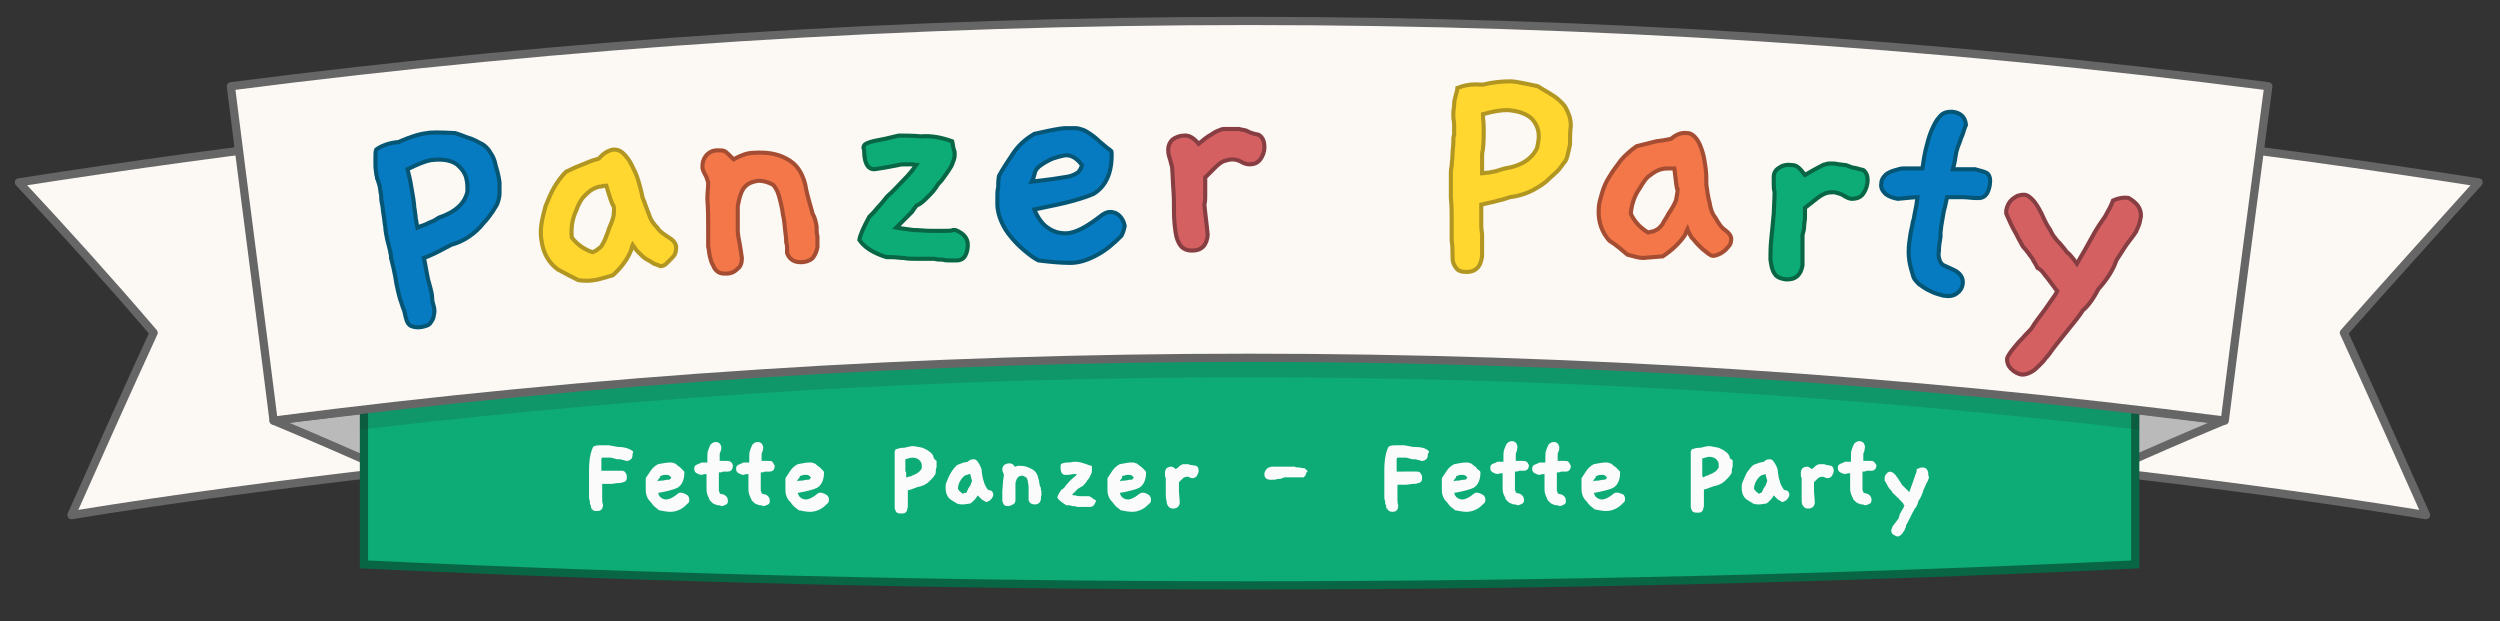 <?xml version="1.0" encoding="utf-8"?>
<!-- Generator: Adobe Illustrator 19.0.0, SVG Export Plug-In . SVG Version: 6.00 Build 0)  -->
<svg version="1.1" id="Ebene_1" xmlns="http://www.w3.org/2000/svg" xmlns:xlink="http://www.w3.org/1999/xlink" x="0px" y="0px"
	 viewBox="-145 383.3 304.3 75.6" style="enable-background:new -145 383.3 304.3 75.6;" xml:space="preserve">
<rect x="-145" y="383.3" width="304.3" height="75.6" fill="#333333" stroke="none"/>
<style type="text/css">
	.st0{display:none;opacity:0.12;}
	.st1{display:inline;fill:#222222;stroke:#222222;stroke-miterlimit:10;}
	.st2{fill:#FCF9F5;stroke:#666666;stroke-linecap:round;stroke-linejoin:round;stroke-miterlimit:10;}
	.st3{fill:#BABABA;stroke:#666666;stroke-linecap:round;stroke-linejoin:round;stroke-miterlimit:10;}
	.st4{fill:#0DAB76;}
	.st5{fill:none;stroke:#086644;stroke-miterlimit:10;}
	.st6{opacity:0.15;fill:#222222;enable-background:new    ;}
	.st7{fill:#FBFBFB;}
	.st8{fill:#067BC2;stroke:#055575;stroke-width:0.5;stroke-miterlimit:10;}
	.st9{fill:#FFD72F;stroke:#B29622;stroke-width:0.5;stroke-miterlimit:10;}
	.st10{fill:#F37748;stroke:#A54D32;stroke-width:0.5;stroke-miterlimit:10;}
	.st11{fill:#0DAB76;stroke:#086644;stroke-width:0.5;stroke-miterlimit:10;}
	.st12{fill:#D56062;stroke:#873E42;stroke-width:0.5;stroke-miterlimit:10;}
</style>
<g id="Shatten" class="st0">
	<path class="st1" d="M157.3,406.8c-0.1-0.2-0.2-0.3-0.4-0.3c-15-2.3-28.3-4.1-40.6-5.5c-0.3,0-0.5,0.2-0.6,0.4
		c-0.1,1.1-0.3,2.3-0.4,3.4h-0.4c-3.8,0.2-7.5,0.3-11.3,0.5H-89.3c-3.8-0.2-7.5-0.3-11.3-0.5h-0.4c-0.1-1.1-0.3-2.3-0.4-3.4
		c0-0.3-0.3-0.5-0.6-0.4c-12.4,1.4-25.6,3.2-40.6,5.5c-0.2,0-0.3,0.2-0.4,0.3c-0.1,0.2,0,0.4,0.1,0.5c6,6.4,11.3,12.3,16.2,18
		c-3.4,7.3-6.7,14.7-9.9,21.9c-0.1,0.2-0.1,0.4,0.1,0.5c0.1,0.1,0.2,0.2,0.4,0.2h0.1c10.6-1.7,21.8-3.3,34.9-4.8v10.8h0.5
		c35.8,1.7,71.8,2.5,107.8,2.5s72.1-0.8,107.8-2.5h0.5v-10.8c13.1,1.6,24.3,3.1,34.9,4.8h0.1c0.2,0,0.3-0.1,0.4-0.2
		c0.1-0.1,0.1-0.3,0.1-0.5c-3.2-7.2-6.5-14.6-9.9-21.9c5.4-6.1,10.9-12.2,16.2-18.1C157.3,407.2,157.4,407,157.3,406.8z"/>
</g>
<g id="Ebene_1_1_">
	<g id="Banner">
		<path id="right_x5F_main" class="st2" d="M111.4,440.7c13,1.5,26,3.2,38.9,5.3c-3.3-7.4-6.6-14.8-10-22.2
			c5.4-6.1,10.9-12.2,16.4-18.3c-13.5-2.1-27.1-4-40.6-5.5C114.4,413.6,112.9,427.1,111.4,440.7z"/>
		<path id="right_x5F_shadow" class="st3" d="M125.7,434.5c-4.8,2-9.6,4.1-14.3,6.2l0.9-7.8L125.7,434.5"/>
		<path id="left_x5F_main" class="st2" d="M-97.4,440.7c-13,1.5-26,3.2-38.9,5.3c3.3-7.4,6.6-14.8,10-22.2
			c-5.3-6.2-10.8-12.3-16.4-18.3c13.5-2.1,27.1-4,40.6-5.5C-100.5,413.6-99,427.1-97.4,440.7z"/>
		<path id="left_x5F_shadow" class="st3" d="M-111.7,434.5c4.8,2,9.6,4.1,14.3,6.2l-0.9-7.8L-111.7,434.5z"/>
		<g id="subline">
			<path class="st4" d="M114.9,452c-71.8,3.4-143.8,3.4-215.6,0c0-16,0-32.1,0-48.1c71.8,3.4,143.8,3.4,215.6,0
				C114.9,419.9,114.9,436,114.9,452z"/>
			<path class="st5" d="M114.9,452c-71.8,3.4-143.8,3.4-215.6,0c0-16,0-32.1,0-48.1c71.8,3.4,143.8,3.4,215.6,0
				C114.9,419.9,114.9,436,114.9,452z"/>
		</g>
		<path id="shadow" class="st6" d="M-100.7,403.8h-0.5v31.8c71.9-8.5,144.6-8.5,216.6,0v-31.9h-0.5
			C43.3,407.1-29.2,407.1-100.7,403.8z"/>
		<path id="main" class="st2" d="M125.8,434.5c-78.9-10.2-158.7-10.2-237.5,0c-1.7-13.6-3.5-27.1-5.2-40.7
			c82.3-10.6,165.7-10.6,248,0C129.3,407.4,127.5,420.9,125.8,434.5z"/>
	</g>
	<g id="Slogan">
		<path class="st7" d="M-68,438.2c-0.4-0.3-1-0.5-1.8-0.5c-0.6-0.1-1-0.2-1.1-0.2l0,0l0,0c-0.1,0-0.4,0-1.1,0
			c-0.5,0-0.7,0.1-0.8,0.2c-0.3,0.6-0.5,1.5-0.5,2.9c0,0.3,0,0.6,0,0.8v0.7c0,0.2,0,0.4,0,0.5c0,0.2,0,0.3,0,0.5s0,0.4,0,0.6
			s0,0.4,0.1,0.6l0,0c0,0,0,0,0,0.1s0,0.3,0.1,0.4l0.1,0.6v-0.3c0,0.1,0.1,0.1,0.1,0.2c0.1,0.2,0.3,0.2,0.6,0.2
			c0.3,0,0.7-0.1,0.7-0.8l0,0l0,0c-0.1-0.2-0.1-0.5-0.1-0.8v-0.2c0-0.1,0-0.1,0-0.2v-1.3c0.1,0,0.2,0,0.3,0h0.7
			c0.4,0,0.6-0.1,0.9-0.1s0.4,0,0.6-0.1c0.2,0,0.3-0.1,0.4-0.2s0.1-0.3,0.1-0.5s-0.1-0.4-0.2-0.5c-0.1-0.2-0.3-0.2-0.5-0.2
			c-0.1,0-0.2,0-0.4,0c-0.2,0-0.3,0-0.5,0h-0.4c-0.1,0-0.2,0-0.2,0h-0.9l0,0c0-0.1,0-0.2,0-0.3c0-0.1,0-0.2,0-0.3c0-0.1,0-0.2,0-0.3
			v-0.3c0-0.1,0-0.2,0-0.2c0-0.1,0-0.1,0.1-0.2c0,0,0,0,0.1,0c0.2,0,0.5,0,0.8,0s0.5,0.1,0.9,0.2h0.1c0.1,0,0.2,0,0.3,0
			c0.1,0,0.2,0.1,0.4,0.1c0.1,0,0.2,0.1,0.3,0.1c0.1,0,0.2,0,0.2,0c0.1,0,0.3-0.1,0.5-0.3c0.1-0.2,0.1-0.4,0.1-0.6
			C-67.9,438.4-67.9,438.3-68,438.2L-68,438.2z"/>
		<path class="st7" d="M-62.5,443.4c-0.6,0.5-1.1,0.7-1.4,0.7c-0.2,0-0.5-0.1-0.6-0.2c-0.2-0.1-0.3-0.3-0.4-0.6
			c0.6-0.1,1-0.2,1.4-0.3c0.4-0.1,0.7-0.2,0.9-0.3c0.6-0.3,0.9-1,0.9-1.9c0-0.1-0.1-0.2-0.2-0.3c-0.1-0.1-0.2-0.2-0.3-0.3
			c-0.1-0.1-0.3-0.2-0.4-0.3c-0.1-0.1-0.2-0.2-0.3-0.2s-0.2-0.1-0.3-0.1s-0.2,0-0.4,0c-0.3,0-0.7,0.1-1.3,0.2l0,0
			c-0.4,0.2-0.7,0.5-0.9,0.8c-0.2,0.3-0.4,0.6-0.6,0.9v0.1c0,0.2,0,0.3,0,0.5c0,0.1,0,0.3,0,0.4s0,0.2,0,0.3c0,0.3,0,0.5,0.1,0.8
			s0.2,0.5,0.4,0.7c0.2,0.2,0.3,0.4,0.5,0.6s0.4,0.3,0.6,0.5l0,0c0.5,0.1,1,0.2,1.4,0.2s0.8-0.1,1.2-0.3c0.4-0.2,0.7-0.5,1-0.8l0,0
			c0.1-0.1,0.1-0.3,0.1-0.4c0-0.2-0.1-0.4-0.2-0.5C-61.9,443.2-62.3,443.2-62.5,443.4z M-64.5,441.2c0.1,0,0.2-0.1,0.4-0.1
			c0.1,0,0.2,0,0.3,0c0.2,0,0.3,0.1,0.5,0.3c0,0.1-0.1,0.1-0.1,0.2c-0.1,0.1-0.2,0.1-0.4,0.1s-0.4,0.1-0.6,0.1c-0.2,0-0.4,0-0.6,0.1
			l0.1-0.2c0.1-0.1,0.1-0.2,0.2-0.2C-64.7,441.3-64.6,441.2-64.5,441.2z"/>
		<path class="st7" d="M-56.1,439.5c-0.1-0.1-0.3-0.1-0.6-0.1c0,0-0.1,0-0.2,0c-0.1,0-0.1,0-0.2,0h-0.1c-0.1,0-0.1,0-0.2,0l0,0v-0.5
			c0,0,0-0.1,0-0.2s0-0.3,0.1-0.4l0.1-0.4c0-0.1,0-0.2,0-0.2c-0.1-0.4-0.3-0.6-0.7-0.6c-0.2,0-0.4,0.1-0.6,0.3
			c-0.1,0.2-0.2,0.4-0.3,0.7c-0.1,0.3-0.1,0.5-0.1,0.8s0,0.5,0,0.7c-0.1,0-0.1,0-0.2,0c-0.1,0-0.2,0-0.2,0h-0.2
			c-0.1,0-0.2,0-0.3,0.1c-0.3,0.1-0.5,0.2-0.6,0.3c-0.1,0.1-0.1,0.3-0.1,0.4c0,0.2,0.1,0.4,0.3,0.5s0.4,0.2,0.6,0.2l0,0
			c0.3-0.1,0.5-0.1,0.6-0.1c0,0.2,0,0.4,0,0.5s0,0.2,0,0.3c0,0.1,0,0.2,0,0.3c0,0.1,0,0.3,0,0.6c0,0.3,0,0.5,0.1,0.8
			c0.1,0.2,0.2,0.5,0.3,0.7c0.1,0.1,0.2,0.2,0.3,0.3c0.1,0.1,0.3,0.2,0.4,0.2c0.1,0.1,0.3,0.1,0.4,0.1c0.1,0,0.3,0.1,0.3,0.1
			c0.2,0,0.4-0.1,0.6-0.2c0.2-0.1,0.2-0.3,0.2-0.5s-0.1-0.5-0.5-0.7l-0.4-0.1c-0.1,0-0.1-0.1-0.1-0.1c0-0.1-0.1-0.2-0.1-0.3v-0.6
			v-0.1c0,0,0,0,0-0.1c0-0.3,0-0.6,0-0.9c0-0.2,0-0.4,0-0.5c0.2,0,0.4,0,0.5-0.1h0.5h0.1c0.2,0,0.6-0.1,0.6-0.7
			C-55.8,439.8-55.9,439.6-56.1,439.5L-56.1,439.5z"/>
		<path class="st7" d="M-51,439.5c-0.1-0.1-0.3-0.1-0.6-0.1c0,0-0.1,0-0.2,0c-0.1,0-0.1,0-0.2,0h-0.1c-0.1,0-0.1,0-0.2,0l0,0v-0.5
			c0,0,0-0.1,0-0.2s0-0.3,0.1-0.4l0.1-0.4c0-0.1,0-0.2,0-0.2c-0.1-0.4-0.3-0.6-0.7-0.6c-0.2,0-0.4,0.1-0.6,0.3
			c-0.1,0.2-0.2,0.4-0.3,0.7c-0.1,0.3-0.1,0.5-0.1,0.8s0,0.5,0,0.7c-0.1,0-0.1,0-0.2,0c-0.1,0-0.2,0-0.2,0h-0.2
			c-0.1,0-0.2,0-0.3,0.1c-0.3,0.1-0.5,0.2-0.6,0.3c-0.1,0.1-0.1,0.3-0.1,0.4c0,0.2,0.1,0.4,0.3,0.5s0.4,0.2,0.6,0.2l0,0
			c0.3-0.1,0.5-0.1,0.6-0.1c0,0.2,0,0.4,0,0.5s0,0.2,0,0.3c0,0.1,0,0.2,0,0.3c0,0.1,0,0.3,0,0.6c0,0.3,0,0.5,0.1,0.8
			c0.1,0.2,0.2,0.5,0.3,0.7c0.1,0.1,0.2,0.2,0.3,0.3c0.1,0.1,0.3,0.2,0.4,0.2c0.1,0.1,0.3,0.1,0.4,0.1c0.1,0,0.3,0.1,0.3,0.1
			c0.2,0,0.4-0.1,0.6-0.2c0.2-0.1,0.2-0.3,0.2-0.5s-0.1-0.5-0.5-0.7l-0.4-0.1c-0.1,0-0.1-0.1-0.1-0.1c0-0.1-0.1-0.2-0.1-0.3v-0.6
			v-0.1c0,0,0,0,0-0.1c0-0.3,0-0.6,0-0.9c0-0.2,0-0.4,0-0.5c0.2,0,0.4,0,0.5-0.1h0.5h0.1c0.2,0,0.6-0.1,0.6-0.7
			C-50.8,439.8-50.9,439.6-51,439.5L-51,439.5z"/>
		<path class="st7" d="M-45.5,443.4c-0.6,0.5-1.1,0.7-1.4,0.7c-0.2,0-0.5-0.1-0.6-0.2c-0.2-0.1-0.3-0.3-0.4-0.6
			c0.6-0.1,1-0.2,1.4-0.3c0.4-0.1,0.7-0.2,0.9-0.3c0.6-0.3,0.9-1,0.9-1.9c0-0.1-0.1-0.2-0.2-0.3c-0.1-0.1-0.2-0.2-0.3-0.3
			c-0.1-0.1-0.3-0.2-0.4-0.3c-0.1-0.1-0.2-0.2-0.3-0.2s-0.2-0.1-0.3-0.1s-0.2,0-0.4,0c-0.3,0-0.7,0.1-1.3,0.2l0,0
			c-0.4,0.2-0.7,0.5-0.9,0.8s-0.4,0.6-0.6,0.9v0.1c0,0.2,0,0.3,0,0.5c0,0.1,0,0.3,0,0.4s0,0.2,0,0.3c0,0.3,0,0.5,0.1,0.8
			s0.2,0.5,0.4,0.7s0.3,0.4,0.5,0.6s0.4,0.3,0.6,0.5l0,0c0.5,0.1,1,0.2,1.4,0.2s0.8-0.1,1.2-0.3c0.4-0.2,0.7-0.5,1-0.8l0,0
			c0.1-0.1,0.1-0.3,0.1-0.4c0-0.2-0.1-0.4-0.2-0.5C-44.9,443.2-45.3,443.2-45.5,443.4z M-47.5,441.2c0.1,0,0.2-0.1,0.4-0.1
			c0.1,0,0.2,0,0.3,0c0.2,0,0.3,0.1,0.5,0.3c0,0.1-0.1,0.1-0.1,0.2c-0.1,0.1-0.2,0.1-0.4,0.1s-0.4,0.1-0.6,0.1c-0.2,0-0.4,0-0.6,0.1
			l0.1-0.2c0.1-0.1,0.1-0.2,0.2-0.2C-47.7,441.3-47.6,441.2-47.5,441.2z"/>
		<path class="st7" d="M-31.4,438.8c-0.1-0.2-0.2-0.3-0.3-0.4c-0.1-0.1-0.3-0.2-0.4-0.3l-0.6-0.3l0,0c-0.6-0.1-1-0.2-1.1-0.2
			c-0.4,0-0.7,0.1-1.1,0.2H-35c-0.4,0-0.7,0.1-1,0.2l0,0l0,0c0,0.1-0.1,0.2-0.1,0.3c0,0.1,0,0.3,0,0.4s0,0.2,0,0.3
			c0,0.1,0,0.2,0,0.2c0,0.1,0,0.2,0,0.3c0,0.1,0,0.2,0,0.4c0,0.1,0,0.2,0,0.4v1c0,0.1,0,0.2,0,0.3c0,0,0,0.1,0,0.2s0,0.2,0,0.3
			c0,0.1,0,0.2,0,0.3c0,0.1,0,0.2,0,0.2v0.1c0,0.3,0,0.6,0,0.8c0,0.2,0,0.4,0,0.6s0,0.3,0,0.4l0,0c0,0.2,0,0.3,0,0.5s0,0.3,0.1,0.4
			c0,0.1,0.1,0.3,0.2,0.3c0.1,0.1,0.3,0.1,0.5,0.1s0.4,0,0.5-0.1s0.2-0.2,0.2-0.3c0-0.1,0.1-0.3,0.1-0.4v-0.4c0-0.2,0-0.3,0-0.4
			s0-0.3,0-0.4V443c0.2-0.1,0.4-0.1,0.6-0.2c0.2-0.1,0.4-0.1,0.5-0.2c0.6-0.1,1.1-0.3,1.5-0.7c0.2-0.2,0.3-0.3,0.4-0.4
			s0.2-0.3,0.3-0.4c0.1-0.1,0.1-0.3,0.1-0.4s0-0.3,0.1-0.5l0,0c0-0.3,0-0.5,0-0.8C-31.3,439.2-31.4,439-31.4,438.8z M-34.8,440.6
			L-34.8,440.6L-34.8,440.6c0-0.4,0-0.7,0-0.9c0-0.2,0-0.4,0-0.5c0.4-0.1,0.7-0.2,0.8-0.2c0.4,0,0.7,0.1,0.9,0.3
			c0.2,0.2,0.3,0.4,0.3,0.6c0,0.1,0,0.3,0,0.4c-0.2,0.4-0.6,0.7-1.2,0.9c-0.1,0.1-0.2,0.1-0.3,0.1s-0.2,0.1-0.3,0.1h-0.1
			c0-0.1,0-0.2,0-0.3v-0.3C-34.8,440.7-34.8,440.6-34.8,440.6z"/>
		<path class="st7" d="M-24.9,442.7c-0.1-0.2-0.2-0.3-0.3-0.6l-0.2-0.7c0-0.2-0.1-0.5-0.1-0.7c0-0.3-0.1-0.5-0.2-0.7
			s-0.2-0.4-0.3-0.5c-0.1-0.2-0.3-0.3-0.5-0.3c-0.3,0-0.5,0.1-0.7,0.3c-0.1,0-0.3,0.1-0.5,0.1c-0.3,0.1-0.5,0.2-0.8,0.3l0,0
			c-0.2,0.2-0.4,0.4-0.6,0.7s-0.3,0.5-0.4,0.7s-0.2,0.5-0.3,0.7c-0.1,0.2-0.1,0.5-0.1,0.7c0,0.6,0.2,1.1,0.6,1.4l0.8,0.5l0,0
			c0.3,0.1,0.5,0.1,0.7,0.1c0.1,0,0.2,0,0.8-0.1h0.1c0.4-0.3,0.7-0.6,0.9-1l0.1,0.1c0.1,0.1,0.2,0.2,0.3,0.3
			c0.1,0.1,0.2,0.2,0.3,0.2c0.1,0.1,0.2,0.1,0.3,0.2l0,0c0.1,0,0.2,0,0.3-0.1c0.1,0,0.2-0.1,0.3-0.2c0.1-0.1,0.2-0.2,0.2-0.3
			c0.1-0.1,0.1-0.2,0.1-0.3c0-0.2-0.1-0.4-0.3-0.5C-24.6,443-24.8,442.9-24.9,442.7z M-27.6,443.3c-0.1,0-0.1,0.1-0.2,0.1
			c-0.3-0.2-0.5-0.4-0.6-0.6c0-0.3,0.1-0.7,0.3-1c0.1-0.2,0.3-0.4,0.4-0.5s0.3-0.2,0.4-0.2s0.2-0.1,0.3-0.1h0.1
			c0.1,0.5,0.2,0.7,0.2,0.8c0,0.1,0,0.2-0.1,0.3c0,0.2-0.1,0.3-0.3,0.6c-0.1,0.1-0.1,0.3-0.2,0.4c0,0.1-0.1,0.2-0.1,0.2
			C-27.5,443.3-27.5,443.3-27.6,443.3z"/>
		<path class="st7" d="M-18.2,443.4L-18.2,443.4c0-0.2-0.1-0.4-0.1-0.5s0-0.3-0.1-0.4s0-0.2-0.1-0.4c0-0.1,0-0.3-0.1-0.5
			c-0.1-0.6-0.4-1-0.8-1.2s-0.8-0.4-1.3-0.4c-0.2,0-0.3,0-0.4,0s-0.2,0.1-0.4,0.1c-0.1-0.2-0.2-0.3-0.3-0.3
			c-0.1-0.1-0.2-0.1-0.4-0.1c-0.2,0-0.4,0.1-0.6,0.2c-0.1,0.2-0.2,0.3-0.2,0.5c0,0.1,0,0.2,0.1,0.4c0,0.1,0.1,0.2,0.1,0.3l-0.1,0.7
			l-0.1,1.3c0,0.1,0,0.2,0,0.3c0,0.1,0,0.2,0,0.3c0,0.1,0,0.3,0,0.4s0,0.3,0.1,0.4c0,0.1,0.1,0.3,0.2,0.3c0.1,0.1,0.2,0.1,0.4,0.1
			c0.2,0,0.4-0.1,0.6-0.2s0.3-0.3,0.3-0.5s0-0.5,0-0.6c0-0.2,0-0.4,0-0.5c0-0.2,0-0.4,0-0.6s0-0.3,0-0.4c0.1-0.4,0.2-0.6,0.3-0.7
			c0.1-0.1,0.3-0.2,0.5-0.2c0.1,0,0.3,0.1,0.5,0.2c0,0,0.1,0.1,0.2,0.4c0,0.2,0.1,0.5,0.1,0.8s0,0.5,0,0.8v0.6c0,0.1,0,0.1,0,0.2
			l0,0l0,0c0.1,0.2,0.2,0.5,0.8,0.5c0.2,0,0.4-0.1,0.5-0.2s0.2-0.3,0.2-0.5S-18.3,443.7-18.2,443.4c-0.1,0-0.1-0.1-0.1-0.2
			L-18.2,443.4L-18.2,443.4z"/>
		<path class="st7" d="M-12.4,443.7L-12.4,443.7c-0.1,0-0.1,0-0.1,0l0,0h-0.3c-0.2,0-0.3,0-0.6,0c-0.2,0-0.4,0-0.7-0.1
			c-0.2,0-0.3,0-0.4-0.1c0.1-0.1,0.1-0.1,0.2-0.2c0.1-0.1,0.2-0.2,0.3-0.3c0.1-0.1,0.2-0.2,0.2-0.2c0.2-0.1,0.3-0.2,0.5-0.3
			c0.2-0.1,0.3-0.3,0.5-0.5c0.1-0.1,0.1-0.2,0.2-0.3c0.1-0.1,0.2-0.2,0.2-0.3c0.1-0.1,0.1-0.2,0.2-0.4c0.1-0.1,0.1-0.3,0.1-0.4
			c0,0,0-0.1,0-0.2s0-0.2,0-0.3V440h-0.1c-0.5-0.2-0.9-0.3-1.2-0.4c-0.4-0.1-0.7-0.1-0.9-0.1c-0.4,0.1-0.7,0.1-0.9,0.1
			s-0.4,0.1-0.5,0.1c-0.2,0.1-0.2,0.2-0.2,0.3v0.3c0,0.6,0.3,0.8,0.5,0.8c0,0,0.2,0,0.5,0l0.5-0.1h0.5c-0.1,0.1-0.2,0.3-0.4,0.4
			c-0.2,0.2-0.5,0.4-0.7,0.7c-0.2,0.2-0.3,0.3-0.4,0.5c-0.1,0.1-0.3,0.3-0.4,0.3l0,0c-0.3,0.4-0.5,0.8-0.5,1l0,0l0,0
			c0.2,0.3,0.6,0.6,1.1,0.9l0,0c0,0,0.1,0,0.2,0c0.1,0,0.3,0,0.5,0.1c0.2,0,0.4,0,0.6,0.1c0.2,0,0.4,0,0.5,0s0.1,0,0.2,0
			c0.1,0,0.2,0,0.3,0h0.3c0.1,0,0.2,0,0.3,0c0.2,0,0.4-0.1,0.5-0.3c0.1-0.2,0.2-0.3,0.2-0.5C-11.9,444.1-12,443.9-12.4,443.7z"/>
		<path class="st7" d="M-6.3,443.4c-0.6,0.5-1.1,0.7-1.4,0.7c-0.2,0-0.5-0.1-0.6-0.2c-0.2-0.1-0.3-0.3-0.4-0.6
			c0.6-0.1,1-0.2,1.4-0.3c0.4-0.1,0.7-0.2,0.9-0.3c0.6-0.3,0.9-1,0.9-1.9c0-0.1-0.1-0.2-0.2-0.3c-0.1-0.1-0.2-0.2-0.3-0.3
			c-0.1-0.1-0.3-0.2-0.4-0.3c-0.1-0.1-0.2-0.2-0.3-0.2s-0.2-0.1-0.3-0.1c-0.1,0-0.2,0-0.4,0c-0.3,0-0.7,0.1-1.3,0.2l0,0
			c-0.4,0.2-0.7,0.5-0.9,0.8s-0.4,0.6-0.6,0.9v0.1c0,0.2,0,0.3,0,0.5c0,0.1,0,0.3,0,0.4s0,0.2,0,0.3c0,0.3,0,0.5,0.1,0.8
			s0.2,0.5,0.4,0.7s0.3,0.4,0.5,0.6s0.4,0.3,0.6,0.5l0,0c0.5,0.1,1,0.2,1.4,0.2s0.8-0.1,1.2-0.3c0.4-0.2,0.7-0.5,1-0.8l0,0
			c0.1-0.1,0.1-0.3,0.1-0.4c0-0.2-0.1-0.4-0.2-0.5C-5.6,443.2-6,443.2-6.3,443.4z M-8.2,441.2c0.1,0,0.2-0.1,0.4-0.1
			c0.1,0,0.2,0,0.3,0c0.2,0,0.3,0.1,0.5,0.3c0,0.1-0.1,0.1-0.1,0.2c-0.1,0.1-0.2,0.1-0.4,0.1c-0.2,0-0.4,0.1-0.6,0.1s-0.4,0-0.6,0.1
			l0.1-0.2c0.1-0.1,0.1-0.2,0.2-0.2C-8.5,441.3-8.4,441.2-8.2,441.2z"/>
		<path class="st7" d="M0,439.9c-0.1,0-0.2,0-0.3-0.1c-0.1,0-0.2,0-0.3,0s-0.2,0-0.3,0s-0.2,0-0.3,0.1c-0.1,0-0.2,0.1-0.3,0.2
			s-0.2,0.2-0.4,0.3c-0.2-0.2-0.4-0.3-0.5-0.3c-0.3,0-0.5,0.1-0.6,0.2s-0.2,0.3-0.2,0.5c0,0.1,0,0.2,0,0.3c0,0.1,0,0.2,0.1,0.4l0,0
			c0,0.1,0,0.3,0,0.8c0,0.4,0,0.7,0,1.1c0,0.3,0,0.6,0.1,0.9c0,0.3,0.1,0.5,0.2,0.6c0.1,0.2,0.3,0.3,0.6,0.3c0.5,0,0.8-0.3,0.8-0.8
			l-0.1-1.3c0-0.1,0-0.3,0-0.4s0-0.2,0-0.4c0-0.1,0-0.2,0-0.2V442l0.4-0.4c0.1-0.1,0.2-0.2,0.3-0.2c0.2-0.1,0.4-0.1,0.6,0
			c0.3,0.2,0.7,0.1,0.9-0.2c0.1-0.2,0.2-0.4,0.2-0.6c0-0.3-0.1-0.5-0.3-0.6L0,439.9z"/>
		<path class="st7" d="M13.8,440.3L13.8,440.3c-0.3,0-0.5-0.1-0.7-0.1s-0.4,0-0.5-0.1c-0.6,0-1.1,0-1.5,0c-0.1,0-0.1,0-0.2,0
			c-0.1,0-0.1,0-0.2,0c-0.3,0-0.5,0-0.7,0s-0.4,0-0.5,0.1H9.4c-0.3,0.2-0.5,0.5-0.5,0.8s0.1,0.7,0.8,0.7c0.3,0,0.6,0,0.8-0.1
			c0.2,0,0.4,0,0.6-0.1l0,0l0,0c0,0,0.1-0.1,0.4-0.1c0.3,0,0.5,0,0.7,0s0.2,0,0.3,0s0.3,0,0.4,0c0.2,0,0.3,0,0.4,0
			c0.1,0,0.2,0,0.4,0l0,0l0,0c0.2-0.2,0.3-0.4,0.3-0.6C14.3,440.8,14.1,440.5,13.8,440.3L13.8,440.3z"/>
		<path class="st7" d="M28.9,438.2L28.9,438.2c-0.4-0.4-1-0.5-1.9-0.5c-0.6-0.1-1-0.2-1.1-0.2l0,0l0,0c-0.1,0-0.4,0-1.1,0
			c-0.5,0-0.7,0.1-0.8,0.2c-0.3,0.6-0.5,1.5-0.5,2.9c0,0.3,0,0.6,0,0.8v0.7c0,0.2,0,0.4,0,0.5c0,0.2,0,0.3,0,0.5s0,0.4,0,0.6
			s0,0.4,0.1,0.6l0,0c0,0,0,0,0,0.1s0,0.3,0.1,0.4l0.1,0.6v-0.3c0,0.1,0.1,0.1,0.1,0.2c0.1,0.2,0.3,0.3,0.6,0.3
			c0.3,0,0.7-0.1,0.7-0.8l0,0l0,0c-0.1-0.2-0.1-0.5-0.1-0.8v-0.2c0-0.1,0-0.1,0-0.2v-1.3c0.1,0,0.2,0,0.3,0h0.7
			c0.4,0,0.6-0.1,0.9-0.1s0.4,0,0.6-0.1c0.2,0,0.3-0.1,0.4-0.2s0.1-0.3,0.1-0.5s-0.1-0.4-0.2-0.5c-0.1-0.2-0.3-0.2-0.5-0.2
			c-0.1,0-0.2,0-0.4,0c-0.2,0-0.3,0-0.5,0h-0.4c-0.1,0-0.2,0-0.2,0H25l0,0c0-0.1,0-0.2,0-0.3c0-0.1,0-0.2,0-0.3c0-0.1,0-0.2,0-0.3
			v-0.4c0-0.1,0-0.2,0-0.2c0-0.1,0-0.1,0.1-0.2c0,0,0,0,0.1,0c0.3,0,0.5,0,0.8,0s0.5,0.1,0.9,0.2H27c0.1,0,0.2,0,0.3,0
			c0.1,0,0.2,0.1,0.4,0.1c0.1,0,0.2,0.1,0.3,0.1c0.1,0,0.2,0,0.2,0c0.1,0,0.3-0.1,0.5-0.3c0.1-0.2,0.1-0.4,0.1-0.6
			C29,438.4,28.9,438.3,28.9,438.2L28.9,438.2z"/>
		<path class="st7" d="M34.4,443.4c-0.6,0.5-1.1,0.7-1.4,0.7c-0.2,0-0.5-0.1-0.6-0.2c-0.2-0.1-0.3-0.3-0.4-0.6
			c0.6-0.1,1-0.2,1.4-0.3c0.4-0.1,0.7-0.2,0.9-0.3c0.6-0.3,0.9-1,0.9-1.9c0-0.1-0.1-0.2-0.2-0.3c-0.1,0-0.2-0.1-0.3-0.3
			c-0.1-0.1-0.3-0.2-0.4-0.3c-0.1-0.1-0.2-0.2-0.3-0.2s-0.2-0.1-0.3-0.1s-0.2,0-0.4,0c-0.3,0-0.7,0.1-1.3,0.2l0,0
			c-0.4,0.2-0.7,0.5-0.9,0.8c-0.2,0.3-0.4,0.6-0.6,0.9v0.1c0,0.2,0,0.3,0,0.5c0,0.1,0,0.3,0,0.4s0,0.2,0,0.3c0,0.3,0,0.5,0.1,0.8
			s0.2,0.5,0.4,0.7c0.2,0.2,0.3,0.4,0.5,0.6s0.4,0.3,0.6,0.5l0,0c0.5,0.1,1,0.2,1.4,0.2s0.8-0.1,1.2-0.3c0.4-0.2,0.7-0.5,1-0.8l0,0
			c0.1-0.1,0.1-0.3,0.1-0.4c0-0.2-0.1-0.4-0.2-0.5C35,443.2,34.6,443.2,34.4,443.4z M32.4,441.2c0.1,0,0.2-0.1,0.4-0.1
			c0.1,0,0.2,0,0.3,0c0.2,0,0.3,0.1,0.5,0.3c0,0.1-0.1,0.1-0.1,0.2c-0.1,0.1-0.2,0.1-0.4,0.1s-0.4,0.1-0.6,0.1c-0.2,0-0.4,0-0.6,0.1
			l0.1-0.2c0.1-0.1,0.1-0.2,0.2-0.2C32.2,441.3,32.3,441.2,32.4,441.2z"/>
		<path class="st7" d="M40.8,439.5c-0.1-0.1-0.3-0.1-0.6-0.1c0,0-0.1,0-0.2,0c-0.1,0-0.1,0-0.2,0h-0.1c-0.1,0-0.1,0-0.2,0l0,0v-0.5
			c0,0,0-0.1,0-0.2s0-0.3,0.1-0.4l0.1-0.5c0-0.1,0-0.1,0-0.2c-0.1-0.4-0.3-0.6-0.7-0.6c-0.2,0-0.4,0.1-0.6,0.3
			c-0.1,0.2-0.2,0.4-0.3,0.7c-0.1,0.3-0.1,0.5-0.1,0.8s0,0.5,0,0.7c-0.1,0-0.1,0-0.2,0c-0.1,0-0.2,0-0.2,0h-0.2
			c-0.1,0-0.2,0-0.3,0.1c-0.3,0.1-0.5,0.2-0.6,0.3c-0.1,0.1-0.1,0.3-0.1,0.4c0,0.2,0.1,0.4,0.3,0.5s0.4,0.2,0.6,0.2l0,0
			c0.3-0.1,0.5-0.1,0.6-0.1c0,0.2,0,0.4,0,0.5s0,0.2,0,0.3c0,0.1,0,0.2,0,0.3c0,0.1,0,0.3,0,0.6c0,0.3,0,0.5,0.1,0.8
			c0.1,0.2,0.2,0.5,0.3,0.7c0.1,0.1,0.2,0.2,0.3,0.3c0.1,0.1,0.3,0.2,0.4,0.2c0.1,0.1,0.3,0.1,0.4,0.1c0.1,0,0.3,0.1,0.3,0.1
			c0.2,0,0.4-0.1,0.6-0.2c0.2-0.1,0.2-0.3,0.2-0.5s-0.1-0.5-0.5-0.7l-0.4-0.1c-0.1,0-0.1-0.1-0.1-0.1c0-0.1-0.1-0.2-0.1-0.3v-0.6
			v-0.1c0,0,0,0,0-0.1c0-0.3,0-0.6,0-0.9c0-0.2,0-0.4,0-0.5c0.2,0,0.4,0,0.5-0.1h0.5h0.1c0.2,0,0.6-0.1,0.6-0.7
			C41,439.8,41,439.6,40.8,439.5L40.8,439.5z"/>
		<path class="st7" d="M45.9,439.5c-0.1-0.1-0.3-0.1-0.6-0.1c0,0-0.1,0-0.2,0c-0.1,0-0.1,0-0.2,0h-0.1c-0.1,0-0.1,0-0.2,0l0,0v-0.5
			c0,0,0-0.1,0-0.2s0-0.3,0.1-0.4l0.1-0.4c0-0.2,0-0.2,0-0.2c-0.1-0.4-0.3-0.6-0.7-0.6c-0.2,0-0.4,0.1-0.6,0.3
			c-0.1,0.2-0.2,0.4-0.3,0.7c-0.1,0.3-0.1,0.5-0.1,0.8s0,0.5,0,0.7c-0.1,0-0.1,0-0.2,0c-0.1,0-0.2,0-0.2,0h-0.2
			c-0.1,0-0.2,0-0.3,0.1c-0.3,0.1-0.5,0.2-0.6,0.3c-0.1,0.1-0.1,0.3-0.1,0.4c0,0.2,0.1,0.4,0.3,0.5s0.4,0.2,0.6,0.2l0,0
			c0.3-0.1,0.5-0.1,0.6-0.1c0,0.2,0,0.4,0,0.5s0,0.2,0,0.3c0,0.1,0,0.2,0,0.3c0,0.1,0,0.3,0,0.6c0,0.3,0,0.5,0.1,0.8
			c0.1,0.2,0.2,0.5,0.3,0.7c0.1,0.1,0.2,0.2,0.3,0.3c0.1,0.1,0.3,0.2,0.4,0.2c0.1,0.1,0.3,0.1,0.4,0.1c0.2,0,0.3,0.1,0.3,0.1
			c0.2,0,0.4-0.1,0.6-0.2c0.2-0.1,0.2-0.3,0.2-0.5s-0.1-0.5-0.5-0.7l-0.4-0.1c-0.1,0-0.1-0.1-0.1-0.1c0-0.1-0.1-0.2-0.1-0.3v-0.6
			v-0.1c0,0,0,0,0-0.1c0-0.4,0-0.6,0-0.9c0-0.2,0-0.4,0-0.5c0.2,0,0.4,0,0.5-0.1h0.5h0.1c0.2,0,0.6-0.1,0.6-0.7
			C46.1,439.8,46,439.6,45.9,439.5L45.9,439.5z"/>
		<path class="st7" d="M51.4,443.4c-0.6,0.5-1.1,0.7-1.4,0.7c-0.2,0-0.5-0.1-0.6-0.2c-0.2-0.1-0.3-0.3-0.4-0.6
			c0.6-0.1,1-0.2,1.4-0.3c0.4-0.1,0.7-0.2,0.9-0.3c0.6-0.3,0.9-1,0.9-1.9c0-0.1-0.1-0.2-0.2-0.3c-0.1-0.1-0.2-0.2-0.3-0.3
			c-0.1-0.1-0.3-0.2-0.4-0.3c-0.1-0.1-0.2-0.2-0.3-0.2s-0.2-0.1-0.3-0.1s-0.2,0-0.4,0c-0.3,0-0.7,0.1-1.3,0.2l0,0
			c-0.4,0.2-0.7,0.5-0.9,0.8s-0.4,0.6-0.6,0.9v0.2c0,0.1,0,0.2,0,0.3c0,0.1,0,0.3,0,0.4s0,0.2,0,0.3c0,0.3,0,0.5,0.1,0.8
			s0.2,0.5,0.4,0.7s0.3,0.4,0.5,0.6s0.4,0.3,0.6,0.5l0,0c0.5,0.1,1,0.2,1.4,0.2s0.8-0.1,1.2-0.3c0.4-0.2,0.7-0.5,1-0.8l0,0
			c0.1-0.1,0.1-0.3,0.1-0.4c0-0.2-0.1-0.4-0.2-0.5C52,443.2,51.6,443.2,51.4,443.4z M49.4,441.2c0.1,0,0.2-0.1,0.4-0.1
			c0.1,0,0.2,0,0.3,0c0.2,0,0.3,0.1,0.5,0.3c0,0.1-0.1,0.1-0.1,0.2c-0.1,0.1-0.2,0.1-0.4,0.1s-0.4,0.1-0.6,0.1l0,0
			c-0.2,0-0.4,0-0.6,0.1l0.1-0.2c0.1-0.1,0.1-0.2,0.2-0.2C49.2,441.3,49.3,441.2,49.4,441.2z"/>
		<path class="st7" d="M65.5,438.8c-0.1-0.2-0.2-0.3-0.3-0.4c-0.1-0.1-0.3-0.2-0.4-0.3l-0.6-0.3l0,0c-0.6-0.1-1-0.2-1.1-0.2
			c-0.4,0-0.7,0.1-1.1,0.2h-0.1c-0.4,0-0.7,0.1-1,0.2l0,0l0,0c0,0.1-0.1,0.2-0.1,0.3c0,0.1,0,0.3,0,0.4s0,0.2,0,0.3
			c0,0.1,0,0.2,0,0.2c0,0.1,0,0.2,0,0.3c0,0.1,0,0.2,0,0.4c0,0.1,0,0.2,0,0.4v1c0,0.1,0,0.2,0,0.3v0.1l0,0c0,0.1,0,0.2,0,0.3
			c0,0.1,0,0.2,0,0.3c0,0.1,0,0.2,0,0.2v0.1c0,0.3,0,0.6,0,0.8c0,0.2,0,0.4,0,0.6s0,0.3,0,0.4l0,0c0,0.2,0,0.3,0,0.5s0,0.3,0.1,0.4
			c0,0.1,0.1,0.3,0.2,0.3c0.1,0.1,0.3,0.1,0.5,0.1s0.4,0,0.5-0.1s0.2-0.2,0.2-0.3c0-0.1,0.1-0.3,0.1-0.4v-0.4c0-0.2,0-0.3,0-0.4
			s0-0.3,0-0.4v-0.8c0.2-0.1,0.4-0.1,0.6-0.2c0.2-0.1,0.4-0.1,0.5-0.2c0.6-0.1,1.1-0.3,1.5-0.7c0.2-0.2,0.3-0.3,0.4-0.4
			s0.2-0.3,0.3-0.4c0.1-0.1,0.1-0.3,0.1-0.4s0-0.3,0.1-0.5l0,0c0-0.3,0-0.5,0-0.8C65.6,439.2,65.5,439,65.5,438.8z M62.3,441.4
			L62.3,441.4c-0.1-0.1-0.1-0.2-0.1-0.3v-0.3c0-0.2,0-0.2,0-0.2l0,0v-0.1c0-0.3,0-0.6,0-0.9c0-0.2,0-0.4,0-0.5
			c0.4-0.1,0.7-0.2,0.8-0.2c0.4,0,0.7,0.1,0.9,0.3c0.2,0.2,0.3,0.4,0.3,0.6c0,0.1,0,0.3,0,0.4c-0.2,0.4-0.6,0.7-1.2,0.9
			c-0.1,0.1-0.2,0.1-0.3,0.1C62.5,441.3,62.4,441.4,62.3,441.4z"/>
		<path class="st7" d="M72,442.7c-0.1-0.2-0.2-0.3-0.3-0.6l-0.2-0.7c0-0.2-0.1-0.5-0.1-0.7c0-0.3-0.1-0.5-0.2-0.7s-0.2-0.4-0.3-0.5
			c-0.1-0.2-0.3-0.3-0.5-0.3c-0.3,0-0.5,0.1-0.7,0.3c-0.1,0-0.3,0.1-0.5,0.1c-0.3,0.1-0.5,0.2-0.8,0.3l0,0c-0.2,0.2-0.4,0.4-0.6,0.7
			c-0.2,0.2-0.3,0.5-0.4,0.7s-0.2,0.5-0.3,0.7c-0.1,0.2-0.1,0.5-0.1,0.7c0,0.6,0.2,1.1,0.6,1.4l0.8,0.5l0,0c0.3,0.1,0.5,0.1,0.7,0.1
			c0.1,0,0.2,0,0.8-0.1H70c0.4-0.3,0.7-0.6,0.9-1l0.1,0.1c0.1,0.1,0.2,0.2,0.3,0.3c0.1,0.1,0.2,0.2,0.3,0.2c0.1,0.1,0.2,0.1,0.3,0.2
			l0,0c0.1,0,0.2,0,0.3-0.1c0.1,0,0.2-0.1,0.3-0.2c0.1-0.1,0.2-0.2,0.2-0.3c0.1-0.1,0.1-0.2,0.1-0.3c0-0.2-0.1-0.4-0.3-0.5
			C72.2,443,72.1,442.9,72,442.7z M69.3,443.3c-0.1,0-0.1,0.1-0.2,0.1c-0.3-0.2-0.5-0.4-0.6-0.6c0-0.3,0.1-0.7,0.3-1
			c0.1-0.2,0.3-0.4,0.4-0.5s0.3-0.2,0.4-0.2s0.2-0.1,0.3-0.1h0c0.1,0.5,0.2,0.7,0.2,0.8c0,0.1,0,0.2-0.1,0.3c0,0.2-0.1,0.3-0.3,0.6
			c-0.1,0.1-0.1,0.3-0.2,0.4C69.5,443.2,69.4,443.3,69.3,443.3L69.3,443.3z"/>
		<path class="st7" d="M77.4,439.9c-0.1,0-0.2,0-0.3-0.1c-0.1,0-0.2,0-0.3,0c-0.1,0-0.2,0-0.3,0c-0.1,0-0.2,0-0.3,0.1
			c-0.1,0-0.2,0.1-0.3,0.2c-0.1,0.1-0.2,0.2-0.4,0.3c-0.2-0.2-0.4-0.3-0.5-0.3c-0.3,0-0.5,0.1-0.6,0.2s-0.2,0.3-0.2,0.5
			c0,0.1,0,0.2,0,0.3c0,0.1,0,0.2,0.1,0.4l0,0c0,0.1,0,0.3,0,0.8c0,0.4,0,0.7,0,1.1c0,0.3,0,0.6,0,0.9s0.1,0.5,0.2,0.6
			c0.1,0.2,0.3,0.3,0.6,0.3c0.5,0,0.8-0.3,0.8-0.8l-0.1-1.3c0-0.1,0-0.3,0-0.4s0-0.2,0-0.4c0-0.1,0-0.2,0-0.2V442l0.4-0.4
			c0.1-0.1,0.2-0.2,0.3-0.2c0.2-0.1,0.4-0.1,0.6,0c0.3,0.2,0.7,0.1,0.9-0.2c0.1-0.2,0.2-0.4,0.2-0.6c0-0.3-0.1-0.5-0.3-0.6
			L77.4,439.9z"/>
		<path class="st7" d="M83.1,439.5c-0.1-0.1-0.3-0.1-0.6-0.1c0,0-0.1,0-0.2,0s-0.1,0-0.2,0H82c-0.1,0-0.1,0-0.2,0l0,0v-0.5
			c0,0,0-0.1,0-0.2s0-0.3,0.1-0.4l0.1-0.5c0-0.1,0-0.1,0-0.2c-0.1-0.4-0.3-0.6-0.7-0.6c-0.2,0-0.4,0.1-0.6,0.3
			c-0.1,0.2-0.2,0.4-0.3,0.7c-0.1,0.3-0.1,0.5-0.1,0.8s0,0.5,0,0.7c-0.1,0-0.1,0-0.2,0s-0.2,0-0.2,0h-0.2c-0.1,0-0.2,0-0.3,0.1
			c-0.3,0.1-0.5,0.2-0.6,0.3c-0.1,0.1-0.1,0.3-0.1,0.4c0,0.2,0.1,0.4,0.3,0.5c0.2,0.1,0.4,0.2,0.6,0.2l0,0c0.3-0.1,0.5-0.1,0.6-0.1
			c0,0.2,0,0.4,0,0.5s0,0.2,0,0.3c0,0.1,0,0.2,0,0.3c0,0.1,0,0.3,0,0.6c0,0.3,0,0.5,0.1,0.8c0.1,0.2,0.2,0.5,0.3,0.7
			c0.1,0.1,0.2,0.2,0.3,0.3c0.1,0.1,0.3,0.2,0.4,0.2c0.1,0.1,0.3,0.1,0.4,0.1s0.3,0.1,0.3,0.1c0.2,0,0.4-0.1,0.6-0.2
			s0.2-0.3,0.2-0.5s-0.1-0.5-0.5-0.7l-0.4-0.1c-0.1,0-0.1-0.1-0.1-0.1c0-0.1-0.1-0.2-0.1-0.3v-0.6v-0.1c0,0,0,0,0-0.1
			c0-0.3,0-0.6,0-0.9c0-0.2,0-0.4,0-0.5c0.2,0,0.4,0,0.5-0.1h0.5h0.1c0.2,0,0.6-0.1,0.6-0.7C83.3,439.8,83.2,439.6,83.1,439.5
			L83.1,439.5z"/>
		<path class="st7" d="M89.7,440.8c-0.1-0.4-0.3-0.6-0.7-0.6c-0.2,0-0.5,0.1-0.7,0.2l0,0v0.1c0,0.2-0.1,0.5-0.2,0.7l-0.2,0.6
			l-0.5,1.4c-0.1-0.1-0.2-0.2-0.3-0.3c-0.1-0.1-0.3-0.3-0.3-0.3c-0.1-0.1-0.1-0.1-0.2-0.2s-0.2-0.2-0.2-0.3
			c-0.1-0.1-0.2-0.3-0.4-0.6c-0.2-0.3-0.3-0.4-0.5-0.6c-0.4-0.3-0.7-0.2-0.9,0.1c-0.2,0.2-0.2,0.4-0.2,0.6c0,0.1,0,0.1,0,0.2
			c0.2,0.3,0.3,0.5,0.4,0.7s0.2,0.3,0.3,0.4c0.1,0.1,0.2,0.2,0.2,0.3c0.1,0.1,0.1,0.1,0.2,0.2s0.1,0.1,0.2,0.2s0.2,0.2,0.3,0.3l0,0
			l0,0c0.1,0,0.1,0.1,0.2,0.2s0.2,0.2,0.3,0.3c0.1,0.1,0.2,0.2,0.2,0.3l0.1,0.1c0,0.1-0.1,0.2-0.1,0.3c-0.1,0.2-0.2,0.3-0.3,0.5
			c-0.1,0.2-0.2,0.3-0.2,0.5c-0.1,0.2-0.1,0.3-0.1,0.3c-0.1,0.1-0.2,0.3-0.3,0.4c-0.1,0.1-0.2,0.3-0.3,0.4l0,0
			c-0.1,0.1-0.2,0.3-0.2,0.4c-0.1,0.1-0.1,0.3-0.1,0.3c0,0.2,0.1,0.4,0.3,0.5c0.2,0.1,0.3,0.2,0.5,0.2c0.1,0,0.3-0.1,0.4-0.2
			s0.2-0.2,0.3-0.4c0.1-0.1,0.2-0.3,0.2-0.4c0.1-0.1,0.1-0.2,0.1-0.3c0-0.1,0.1-0.2,0.2-0.4c0.1-0.2,0.2-0.4,0.3-0.6l0.3-0.6
			c0.1-0.2,0.2-0.3,0.2-0.4c0.2-0.2,0.4-0.5,0.5-1c0.3-0.4,0.5-0.9,0.6-1.3c0.2-0.4,0.3-0.7,0.4-0.9c0.1-0.2,0.2-0.3,0.2-0.4
			s0.1-0.2,0.1-0.3C89.7,441.2,89.7,441,89.7,440.8L89.7,440.8z"/>
	</g>
	<g id="Schrift_1_">
		<path id="XMLID_22_" class="st8" d="M-84.2,405.5c0,0.5,0,0.9,0,1.3s-0.1,0.8-0.2,1.1c-0.1,0.4-0.4,0.7-0.6,1.1
			c-0.3,0.4-0.6,0.9-1.1,1.4c-1.1,1.4-2.5,2.3-4,2.7c-0.3,0.2-0.8,0.4-1.3,0.7c-0.6,0.3-1.2,0.6-2,0.9c0.2,0.9,0.3,1.7,0.5,2.6
			c0.1,0.4,0.2,0.7,0.3,1.1c0.1,0.4,0.2,0.8,0.2,1.2c0,0.3,0.1,0.7,0.2,1c0.1,0.4,0.1,0.7,0,1.1c0,0.3-0.2,0.6-0.4,0.9
			s-0.6,0.4-1.1,0.5s-0.9,0-1.2-0.1c-0.3-0.1-0.5-0.4-0.6-0.7c-0.1-0.3-0.2-0.7-0.3-1.2c-0.2-0.4-0.3-0.9-0.5-1.4l0,0
			c-0.1-0.3-0.2-0.8-0.3-1.2c-0.1-0.4-0.2-0.9-0.3-1.6c-0.1-0.6-0.3-1.4-0.5-2.2c0-0.1,0-0.2,0-0.2c0-0.2-0.1-0.4-0.1-0.6
			c-0.1-0.3-0.1-0.5-0.2-0.8s-0.1-0.5-0.2-0.8c0-0.2-0.1-0.4-0.1-0.5c0-0.2-0.1-0.5-0.1-0.9c-0.1-0.4-0.1-0.9-0.2-1.4
			s-0.1-1-0.2-1.4s-0.1-0.8-0.1-1c-0.1-0.4-0.1-0.8-0.2-1.2c-0.1-0.3-0.2-0.7-0.3-0.9c0-0.1,0-0.2-0.1-0.5c0-0.3-0.1-0.6-0.1-1
			s0-0.7,0-1.1s0-0.7,0.1-0.9c0.7-0.5,1.6-0.8,2.6-0.9c0.1,0,0.2,0,0.3-0.1c1.2-0.5,2.3-0.9,3.3-1c0.4-0.1,1.5-0.1,3.4,0
			c0.7,0.2,1.3,0.5,2,0.7c0.5,0.2,1,0.5,1.4,0.7c0.4,0.3,0.7,0.6,0.9,1c0.3,0.4,0.5,0.9,0.6,1.4C-84.5,404-84.3,404.7-84.2,405.5z
			 M-88.1,406.6c0-0.5,0-1-0.1-1.4c-0.1-0.7-0.5-1.3-1.2-1.9c-0.7-0.5-1.8-0.7-3.2-0.5c-0.6,0.1-1.6,0.5-2.8,1.1
			c0.1,0.5,0.3,1.1,0.4,1.8c0.1,0.7,0.3,1.5,0.4,2.5c0,0.1,0,0.3,0.1,0.8c0,0.2,0.1,0.5,0.1,0.9c0.1,0.3,0.1,0.7,0.2,1.1
			c0.2-0.1,0.5-0.2,0.8-0.3c0.3-0.1,0.6-0.3,0.9-0.4s0.6-0.3,0.9-0.5C-89.5,409.1-88.4,408-88.1,406.6z"/>
		<path id="XMLID_21_" class="st9" d="M-63.6,412.2c0.5,0.3,0.8,0.6,0.9,1.1c0,0.2,0,0.5-0.1,0.8s-0.3,0.5-0.5,0.7
			c-0.2,0.2-0.4,0.4-0.6,0.6s-0.5,0.3-0.7,0.3c-0.2-0.1-0.5-0.2-0.8-0.3c-0.3-0.2-0.6-0.4-1-0.6c-0.3-0.2-0.6-0.5-0.9-0.8
			s-0.5-0.6-0.7-0.9c-0.1,0.2-0.1,0.5-0.2,0.7c-0.4,1-1.1,2-2.2,3c-1.3,0.4-2.1,0.6-2.3,0.6c-0.5,0.1-1.2,0.1-1.9,0
			c-0.8-0.4-1.6-0.8-2.5-1.3c-1.1-0.8-1.8-2-2-3.6c-0.1-0.6-0.1-1.2,0-1.9s0.3-1.4,0.5-2.2c0.3-0.7,0.6-1.5,1-2.2s0.9-1.4,1.5-2
			c0.8-0.4,1.5-0.7,2.3-1c0.7-0.3,1.3-0.5,1.7-0.6c0.5-0.6,1.1-1,1.8-1.1c0.4,0,0.8,0.1,1.2,0.5c0.4,0.4,0.7,0.8,1,1.4
			s0.6,1.2,0.8,1.9c0.2,0.7,0.4,1.4,0.5,2c0.3,0.7,0.5,1.4,0.8,2.1c0.2,0.7,0.6,1.2,1,1.6C-64.7,411.5-64.2,411.8-63.6,412.2z
			 M-70.3,408.4c-0.1,0-0.4-0.8-0.9-2.5c-0.1,0-0.4,0-0.6,0.1c-0.3,0-0.6,0.1-1,0.3c-0.4,0.2-0.7,0.5-1.1,0.9s-0.7,1-1,1.8
			c-0.5,1.1-0.6,2.2-0.5,3.2c0.6,0.8,1.4,1.4,2.5,1.8c0.3-0.1,0.5-0.2,0.7-0.4c0.2-0.1,0.4-0.3,0.5-0.5s0.3-0.5,0.4-0.8
			s0.3-0.7,0.4-1.1c0.3-0.7,0.5-1.2,0.6-1.7C-70.3,409.1-70.2,408.7-70.3,408.4z"/>
		<path id="XMLID_20_" class="st10" d="M-45.6,410.9c0,0.1,0,0.2,0,0.3c0,0.2,0,0.5,0.1,0.9c0,0.4,0,0.8,0,1.3
			c-0.1,0.4-0.2,0.8-0.5,1.2c-0.2,0.3-0.6,0.5-1.2,0.6c-1.1,0.1-1.7-0.3-2-1.1c0-0.2,0-0.3,0-0.6c0-0.2,0-0.4-0.1-0.7
			c0-0.1,0-0.5-0.1-1.2s-0.1-1.4-0.3-2.2c-0.1-0.8-0.3-1.6-0.5-2.3c-0.2-0.7-0.5-1.1-0.7-1.3c-0.7-0.4-1.3-0.5-1.8-0.5
			c-0.7,0.1-1.2,0.3-1.6,0.7c-0.4,0.4-0.7,1.2-0.9,2.4c0,0.4,0,0.8,0,1.3s0,1,0,1.6c0,0.5,0.1,1,0.2,1.5s0.2,1.2,0.3,1.9
			c0,0.5-0.1,1-0.5,1.3c-0.4,0.4-0.8,0.6-1.4,0.6c-0.4,0-0.7,0-1-0.2s-0.5-0.5-0.6-0.8c-0.2-0.3-0.3-0.7-0.4-1.1s-0.1-0.8-0.2-1.2
			c0-0.3,0-0.6,0-0.9s0-0.6,0-1c0-1.3,0-2.6-0.1-3.9c0-0.7,0.1-1.3,0.1-2c-0.1-0.3-0.2-0.7-0.4-1c-0.2-0.4-0.3-0.6-0.3-0.9
			c0-0.5,0.1-0.9,0.4-1.3c0.3-0.4,0.8-0.7,1.4-0.7c0.4,0,0.7,0,0.9,0.1s0.6,0.5,1.1,1c0.5-0.3,1-0.5,1.3-0.6s0.7-0.2,1.2-0.2
			c1.5-0.1,2.8,0.1,3.9,0.7c1.2,0.6,1.9,1.6,2.3,3.1c0.1,0.6,0.2,1,0.3,1.4s0.2,0.7,0.3,1.1c0.1,0.3,0.2,0.7,0.3,1.1
			C-45.8,409.8-45.7,410.3-45.6,410.9z"/>
		<path id="XMLID_19_" class="st11" d="M-29.1,400.5c0.1,0.4,0.1,0.7,0.2,1c0.1,0.2,0.1,0.4,0.1,0.5c0,0.3,0,0.6-0.2,1
			c-0.1,0.4-0.3,0.7-0.5,1s-0.4,0.6-0.7,1c-0.2,0.3-0.4,0.5-0.6,0.7c-0.4,0.7-0.9,1.2-1.3,1.6s-0.8,0.8-1.3,1
			c-0.2,0.2-0.4,0.5-0.6,0.8c-0.3,0.3-0.6,0.6-0.8,0.8c-0.3,0.3-0.5,0.5-0.7,0.7s-0.3,0.3-0.4,0.4c0.6,0.1,1.3,0.2,2.1,0.3
			c0.7,0,1.4,0.1,2.1,0.1c0.6,0,1.2,0,1.7,0s0.8,0,1-0.1c0.1,0,0.1,0,0.2,0s0.1,0,0.1,0c1,0.4,1.5,1,1.5,1.8c0,0.5-0.1,0.9-0.3,1.3
			s-0.6,0.6-1.1,0.6c-0.2,0-0.4,0-0.7,0c-0.3,0-0.6,0-1-0.1c-0.3,0-0.6,0-1-0.1c-0.3,0-0.5,0-0.7,0c-0.4,0-0.9,0-1.4,0
			c-0.6,0-1.1,0-1.6-0.1c-0.5,0-1-0.1-1.4-0.1s-0.6,0-0.7,0c-1.6-0.5-2.7-1.2-3.3-2.1c0.1-0.6,0.5-1.5,1.2-2.8
			c0.3-0.3,0.7-0.7,1-1.1c0.4-0.4,0.8-0.9,1.2-1.4c0.8-0.7,1.4-1.4,2-2s1.1-1.2,1.5-1.8c-0.1,0-0.3-0.1-0.5-0.1s-0.4,0-0.7,0
			s-0.7,0-1,0.1c-0.5,0.1-1.1,0.2-1.6,0.3c-0.7,0.1-1.2,0.2-1.3,0.2c-0.7,0-1.1-0.6-1.2-1.8c0-0.4,0-0.6-0.1-0.8
			c0-0.2,0.1-0.4,0.3-0.5s0.7-0.3,1.3-0.4s1.5-0.3,2.7-0.6c0.7,0,1.6,0,2.7,0.1C-31.7,399.8-30.5,400-29.1,400.5z"/>
		<path id="XMLID_18_" class="st8" d="M-8.5,412c-0.9,0.9-1.8,1.7-2.9,2.3c-1.1,0.6-2.2,1-3.3,1c-1,0-2.3-0.1-3.9-0.3
			c-0.6-0.3-1.1-0.7-1.7-1.2s-1.1-1-1.6-1.6s-0.9-1.2-1.2-1.9c-0.3-0.7-0.5-1.4-0.5-2.2c0-0.2,0-0.5,0-0.9s0-0.7,0.1-1.1
			c0-0.4,0-0.8,0.1-1.4c0.5-0.9,1.1-1.8,1.7-2.7c0.6-0.9,1.4-1.7,2.6-2.4c1.8-0.4,3.1-0.7,3.9-0.7c0.4,0,0.8,0,1.1,0
			s0.6,0.1,0.9,0.2c0.3,0.1,0.6,0.3,0.9,0.5c0.3,0.2,0.7,0.5,1.1,0.9c0.5,0.4,0.8,0.7,1.1,0.9s0.4,0.3,0.4,0.4
			c0.1,2.5-0.7,4.2-2.2,5.1c-0.7,0.3-1.6,0.6-2.7,0.9s-2.6,0.6-4.5,1c0.4,1,1,1.8,1.6,2.2c0.7,0.5,1.4,0.7,2.2,0.7
			c1.2,0,2.6-0.8,4.4-2.2c0.3-0.2,0.6-0.4,1-0.4s0.8,0.1,1.2,0.5c0.3,0.3,0.5,0.7,0.6,1.2C-8.2,411.3-8.3,411.6-8.5,412z
			 M-13.3,403.4c-0.6-0.8-1.2-1.2-1.9-1.2c-0.3,0-0.6,0.1-1,0.2s-0.7,0.2-1.1,0.4c-0.4,0.2-0.7,0.4-1,0.6s-0.6,0.5-0.7,0.8
			c-0.1,0.4-0.2,0.8-0.4,1.2c0.9-0.1,1.8-0.2,2.5-0.3c0.7-0.1,1.3-0.2,1.9-0.3c0.5-0.1,0.9-0.3,1.2-0.5
			C-13.6,404.1-13.4,403.8-13.3,403.4z"/>
		<path id="XMLID_17_" class="st12" d="M8.2,399.7c0.5,0.3,0.7,0.8,0.7,1.5c0,0.6-0.2,1.1-0.5,1.5s-0.7,0.6-1.3,0.6
			c-0.3,0-0.7-0.1-1-0.3c-0.4-0.2-0.7-0.3-1.1-0.3c-0.3,0-0.7,0.1-1,0.2s-0.7,0.4-1.1,0.8s-0.8,0.8-1.2,1.2c0,0.2,0,0.4,0,0.6
			s0,0.4,0,0.6c0,0.3,0,0.7,0,1c0,0.4,0,0.7-0.1,1.1c0.1,1.2,0.3,2.5,0.4,3.7c-0.1,1.2-0.7,1.9-1.9,1.9c-0.6,0-1.1-0.2-1.4-0.6
			s-0.5-0.9-0.6-1.6s-0.2-1.5-0.2-2.5c0-0.9,0-2-0.1-3.1c-0.1-1.7-0.1-2.6-0.2-2.6l0,0c-0.1-0.4-0.2-0.8-0.3-1.1
			c-0.1-0.3-0.1-0.6-0.1-0.8c0-0.5,0.2-0.9,0.5-1.2c0.4-0.3,0.9-0.5,1.6-0.5c0.5,0,1,0.3,1.6,1c0.6-0.5,1.1-0.9,1.5-1.1
			c0.3-0.2,0.6-0.4,0.9-0.5c0.2-0.1,0.5-0.2,0.7-0.2s0.5,0,0.9,0c0.3,0,0.6,0,0.9,0c0.3,0.1,0.6,0.1,0.9,0.2
			C7.2,399.5,7.7,399.6,8.2,399.7z"/>
		<path id="XMLID_16_" class="st9" d="M46.1,400.9c-0.1,0.5-0.2,0.9-0.3,1.3s-0.2,0.7-0.5,1c-0.2,0.3-0.5,0.7-0.8,1
			s-0.8,0.7-1.3,1.2c-1.4,1.1-2.8,1.7-4.4,1.9c-0.4,0.1-0.8,0.3-1.4,0.4c-0.6,0.2-1.3,0.3-2.1,0.5c0,0.9,0,1.8,0,2.6
			c0,0.4,0.1,0.8,0.1,1.1c0,0.4,0,0.8,0,1.3c0,0.3,0,0.7,0,1.1s-0.1,0.7-0.2,1c-0.1,0.3-0.3,0.6-0.6,0.8s-0.6,0.3-1.1,0.3
			s-0.9-0.1-1.1-0.3c-0.2-0.2-0.4-0.5-0.5-0.8s-0.1-0.7-0.1-1.2s0-0.9-0.1-1.5l0,0c0-0.4,0-0.8,0-1.3c0-0.4,0-1,0-1.6s0-1.4-0.1-2.3
			c0-0.1,0-0.2,0-0.2c0-0.2,0-0.4,0-0.6c0-0.3,0-0.6,0-0.9s0-0.6,0-0.8c0-0.2,0-0.4,0-0.5c0-0.2,0-0.5,0.1-0.9
			c0-0.4,0.1-0.9,0.1-1.4s0.1-1,0.1-1.4s0-0.8,0.1-1c0-0.4,0-0.8,0-1.2c0-0.4-0.1-0.7-0.1-1c0-0.1,0-0.2,0-0.5s0.1-0.6,0.1-1
			s0.1-0.7,0.2-1.1s0.2-0.7,0.2-0.9c0.8-0.3,1.7-0.5,2.8-0.4c0.1,0,0.2,0,0.3,0c1.2-0.3,2.4-0.4,3.4-0.4c0.4,0,1.5,0.2,3.3,0.6
			c0.6,0.4,1.2,0.7,1.8,1.1c0.5,0.3,0.9,0.7,1.2,1s0.5,0.7,0.7,1.2c0.2,0.4,0.3,1,0.3,1.5C46.1,399.4,46.1,400.1,46.1,400.9z
			 M42.1,401.3c0.1-0.5,0.2-1,0.2-1.4c0-0.7-0.2-1.4-0.8-2.1c-0.6-0.6-1.6-1-3-1.1c-0.7,0-1.6,0.1-3,0.5c0,0.5,0.1,1.1,0.1,1.8
			c0,0.7,0,1.6-0.1,2.5c0,0.1-0.1,0.3-0.1,0.8c0,0.2,0,0.5,0,0.9c0,0.3,0,0.7,0,1.2c0.2,0,0.5-0.1,0.9-0.1c0.3-0.1,0.6-0.1,0.9-0.2
			c0.3-0.1,0.6-0.2,1-0.3C40.2,403.5,41.5,402.6,42.1,401.3z"/>
		<path id="XMLID_15_" class="st10" d="M65.1,411.4c0.5,0.4,0.7,0.8,0.6,1.2c0,0.2-0.1,0.5-0.3,0.7c-0.2,0.2-0.4,0.5-0.6,0.6
			c-0.2,0.2-0.5,0.3-0.7,0.4c-0.3,0.1-0.5,0.2-0.8,0.1c-0.2-0.1-0.5-0.3-0.7-0.5c-0.3-0.2-0.6-0.5-0.9-0.8c-0.3-0.3-0.5-0.6-0.8-0.9
			c-0.2-0.3-0.4-0.7-0.5-1c-0.1,0.2-0.2,0.4-0.3,0.7c-0.6,0.9-1.5,1.8-2.7,2.6c-1.4,0.1-2.2,0.2-2.4,0.2c-0.5,0-1.1-0.2-1.9-0.4
			c-0.7-0.6-1.4-1.2-2.2-1.7c-0.9-1-1.4-2.3-1.3-3.9c0-0.6,0.2-1.2,0.4-1.9s0.5-1.4,0.9-2c0.4-0.7,0.9-1.3,1.4-2
			c0.5-0.6,1.2-1.2,1.9-1.7c0.8-0.2,1.6-0.4,2.4-0.6c0.8-0.1,1.4-0.2,1.8-0.3c0.6-0.5,1.2-0.8,2-0.7c0.4,0,0.8,0.3,1.1,0.7
			c0.3,0.4,0.5,0.9,0.7,1.5s0.3,1.3,0.4,2c0.1,0.7,0.1,1.4,0.1,2.1c0.1,0.7,0.2,1.5,0.4,2.2c0.1,0.7,0.3,1.3,0.7,1.8
			C64.2,410.5,64.5,411,65.1,411.4z M59.2,406.4c-0.1,0-0.2-0.9-0.4-2.6c-0.1,0-0.4,0-0.6,0c-0.3,0-0.6,0-1,0.1s-0.8,0.3-1.3,0.7
			c-0.5,0.3-0.9,0.9-1.3,1.6c-0.7,1-1,2-1.1,3.1c0.4,0.9,1.1,1.7,2.1,2.3c0.3-0.1,0.6-0.1,0.8-0.2s0.4-0.2,0.6-0.4
			c0.2-0.2,0.4-0.4,0.5-0.7c0.2-0.3,0.4-0.6,0.6-1c0.4-0.6,0.7-1.1,0.9-1.6C59.1,407.1,59.2,406.7,59.2,406.4z"/>
		<path id="XMLID_14_" class="st11" d="M81.8,404c0.4,0.3,0.6,0.8,0.5,1.6c-0.1,0.6-0.3,1-0.6,1.4c-0.4,0.4-0.8,0.5-1.3,0.5
			c-0.3,0-0.7-0.2-1-0.4c-0.3-0.2-0.7-0.3-1.1-0.4c-0.3,0-0.7,0-1,0.1s-0.7,0.3-1.2,0.7c-0.5,0.4-0.9,0.7-1.4,1.1c0,0.2,0,0.4,0,0.6
			s0,0.4,0,0.6c0,0.3-0.1,0.7-0.1,1c0,0.4-0.1,0.7-0.2,1.1c0,1.2,0,2.5,0,3.7c-0.2,1.2-0.9,1.8-2.1,1.7c-0.6-0.1-1.1-0.3-1.3-0.7
			c-0.3-0.4-0.4-1-0.5-1.7c0-0.7,0-1.5,0.1-2.5c0.1-0.9,0.2-2,0.3-3.1c0.1-1.7,0.1-2.6,0.1-2.6l0,0c-0.1-0.4-0.1-0.8-0.1-1.1
			c0-0.3,0-0.6,0-0.8c0-0.5,0.3-0.9,0.7-1.1c0.4-0.3,0.9-0.4,1.6-0.3c0.5,0,0.9,0.4,1.5,1.2c0.7-0.4,1.2-0.7,1.6-0.9
			c0.4-0.2,0.7-0.4,0.9-0.4c0.2-0.1,0.5-0.1,0.7-0.1s0.5,0,0.9,0.1c0.3,0,0.6,0.1,0.9,0.1c0.3,0.1,0.5,0.2,0.8,0.3
			C80.8,403.7,81.3,403.9,81.8,404z"/>
		<path id="XMLID_13_" class="st8" d="M96.9,404.4c0.3,0.3,0.4,0.7,0.3,1.4c-0.2,1.2-0.7,1.7-1.6,1.6c-0.1,0-0.1,0-0.2,0
			c-0.4,0-0.9-0.1-1.5-0.1s-1.2,0-1.9,0c-0.1,0.4-0.2,1-0.4,1.7c-0.1,0.7-0.3,1.5-0.4,2.6c0,0.1,0,0.2,0,0.2c0,0.1,0,0.2,0,0.3
			c-0.1,0.6-0.2,1.2-0.2,1.8c-0.1,0.4,0,0.8,0.1,1.1c0.1,0.3,0.3,0.5,0.5,0.6c0.4,0.2,0.7,0.3,1.1,0.5c0.9,0.4,1.3,1,1.2,1.8
			c-0.1,0.5-0.3,0.8-0.7,1.1s-0.9,0.4-1.5,0.3c-0.2,0-0.4-0.1-0.8-0.2s-0.8-0.3-1.2-0.5c-0.4-0.2-0.8-0.5-1.1-0.7
			c-0.3-0.3-0.6-0.6-0.7-0.9c-0.2-0.7-0.4-1.3-0.5-2s-0.1-1.4,0-2.2c0.1-0.8,0.2-1.4,0.3-1.8c0.1-0.3,0.1-0.7,0.2-0.9
			c0.1-0.3,0.1-0.6,0.2-1s0.2-1,0.3-1.8c-0.5,0-1.3,0.1-2.4,0.2c-0.6-0.1-1.1-0.3-1.5-0.6c-0.4-0.4-0.6-0.8-0.5-1.3
			c0-0.4,0.2-0.7,0.5-1s0.8-0.5,1.6-0.7c0.3-0.1,0.5-0.1,0.7-0.1s0.4,0,0.6,0s0.4,0,0.7,0c0.2,0,0.6,0,0.9,0
			c0.1-0.7,0.2-1.4,0.4-2.3c0.2-0.8,0.4-1.6,0.7-2.3c0.3-0.7,0.6-1.3,1-1.7c0.4-0.5,0.9-0.6,1.5-0.6c1,0.1,1.6,0.6,1.7,1.6
			c0,0-0.1,0.2-0.2,0.5s-0.2,0.7-0.4,1.1c-0.1,0.4-0.3,0.8-0.4,1.1c-0.1,0.4-0.2,0.6-0.2,0.7c-0.1,0.7-0.2,1.3-0.4,2
			c0.2,0,0.4,0,0.6,0s0.3,0,0.6,0c0.1,0,0.3,0,0.4,0c0.2,0,0.4,0,0.6,0s0.3,0,0.5,0C96.1,404.1,96.6,404.2,96.9,404.4z"/>
		<path id="XMLID_12_" class="st12" d="M115.6,409.6c-0.1,0.6-0.2,1-0.3,1.2c-0.1,0.2-0.2,0.5-0.3,0.7c-0.2,0.3-0.4,0.6-0.8,1.1
			s-0.9,1.3-1.6,2.4c-0.4,1.2-1.2,2.4-2.2,3.5c-0.6,1.2-1.3,2.1-1.9,2.6c-0.1,0.2-0.4,0.6-0.7,1c-0.4,0.5-0.8,1-1.2,1.5
			c-0.4,0.5-0.8,1-1.2,1.5c-0.4,0.5-0.7,0.9-0.9,1.2c-0.1,0.1-0.2,0.3-0.5,0.6c-0.2,0.3-0.5,0.6-0.8,0.9s-0.6,0.6-1,0.8
			c-0.4,0.2-0.7,0.3-1.1,0.3c-0.5-0.1-0.9-0.3-1.3-0.7c-0.4-0.4-0.5-0.8-0.5-1.2c0-0.2,0.2-0.5,0.4-0.8c0.2-0.3,0.5-0.6,0.8-1
			s0.7-0.7,1-1.1c0.4-0.4,0.7-0.7,0.9-1c0.1-0.2,0.3-0.5,0.6-0.9s0.6-0.8,0.9-1.2c0.3-0.4,0.6-0.9,0.9-1.3s0.5-0.7,0.6-1
			c-0.1-0.1-0.2-0.2-0.4-0.5c-0.2-0.3-0.4-0.5-0.6-0.8s-0.5-0.6-0.7-0.9s-0.5-0.5-0.7-0.6c-0.2-0.5-0.5-0.8-0.6-1.1
			c-0.2-0.3-0.4-0.5-0.5-0.7c-0.2-0.2-0.3-0.4-0.5-0.6s-0.3-0.4-0.5-0.8c-0.2-0.3-0.4-0.8-0.7-1.3c-0.3-0.5-0.6-1.2-1-2.1
			c0-0.1,0-0.2,0-0.4c0.1-0.5,0.3-1,0.8-1.4s0.9-0.5,1.4-0.5c0.3,0,0.6,0.2,1,0.6c0.3,0.3,0.7,0.9,1.1,1.7c0.4,0.9,0.7,1.5,1,1.9
			c0.2,0.4,0.4,0.8,0.6,1c0.2,0.3,0.4,0.5,0.6,0.7s0.5,0.6,0.9,1.1c0.3,0.2,0.7,0.7,1.2,1.4c0.7-1.2,1.4-2.4,2.1-3.7
			c0.4-0.7,0.8-1.3,1.3-2c0.4-0.7,0.8-1.4,1-2c0.7-0.3,1.3-0.4,1.9-0.3C115.1,408,115.6,408.6,115.6,409.6z"/>
	</g>
	<g id="lines">
	</g>
</g>
</svg>
